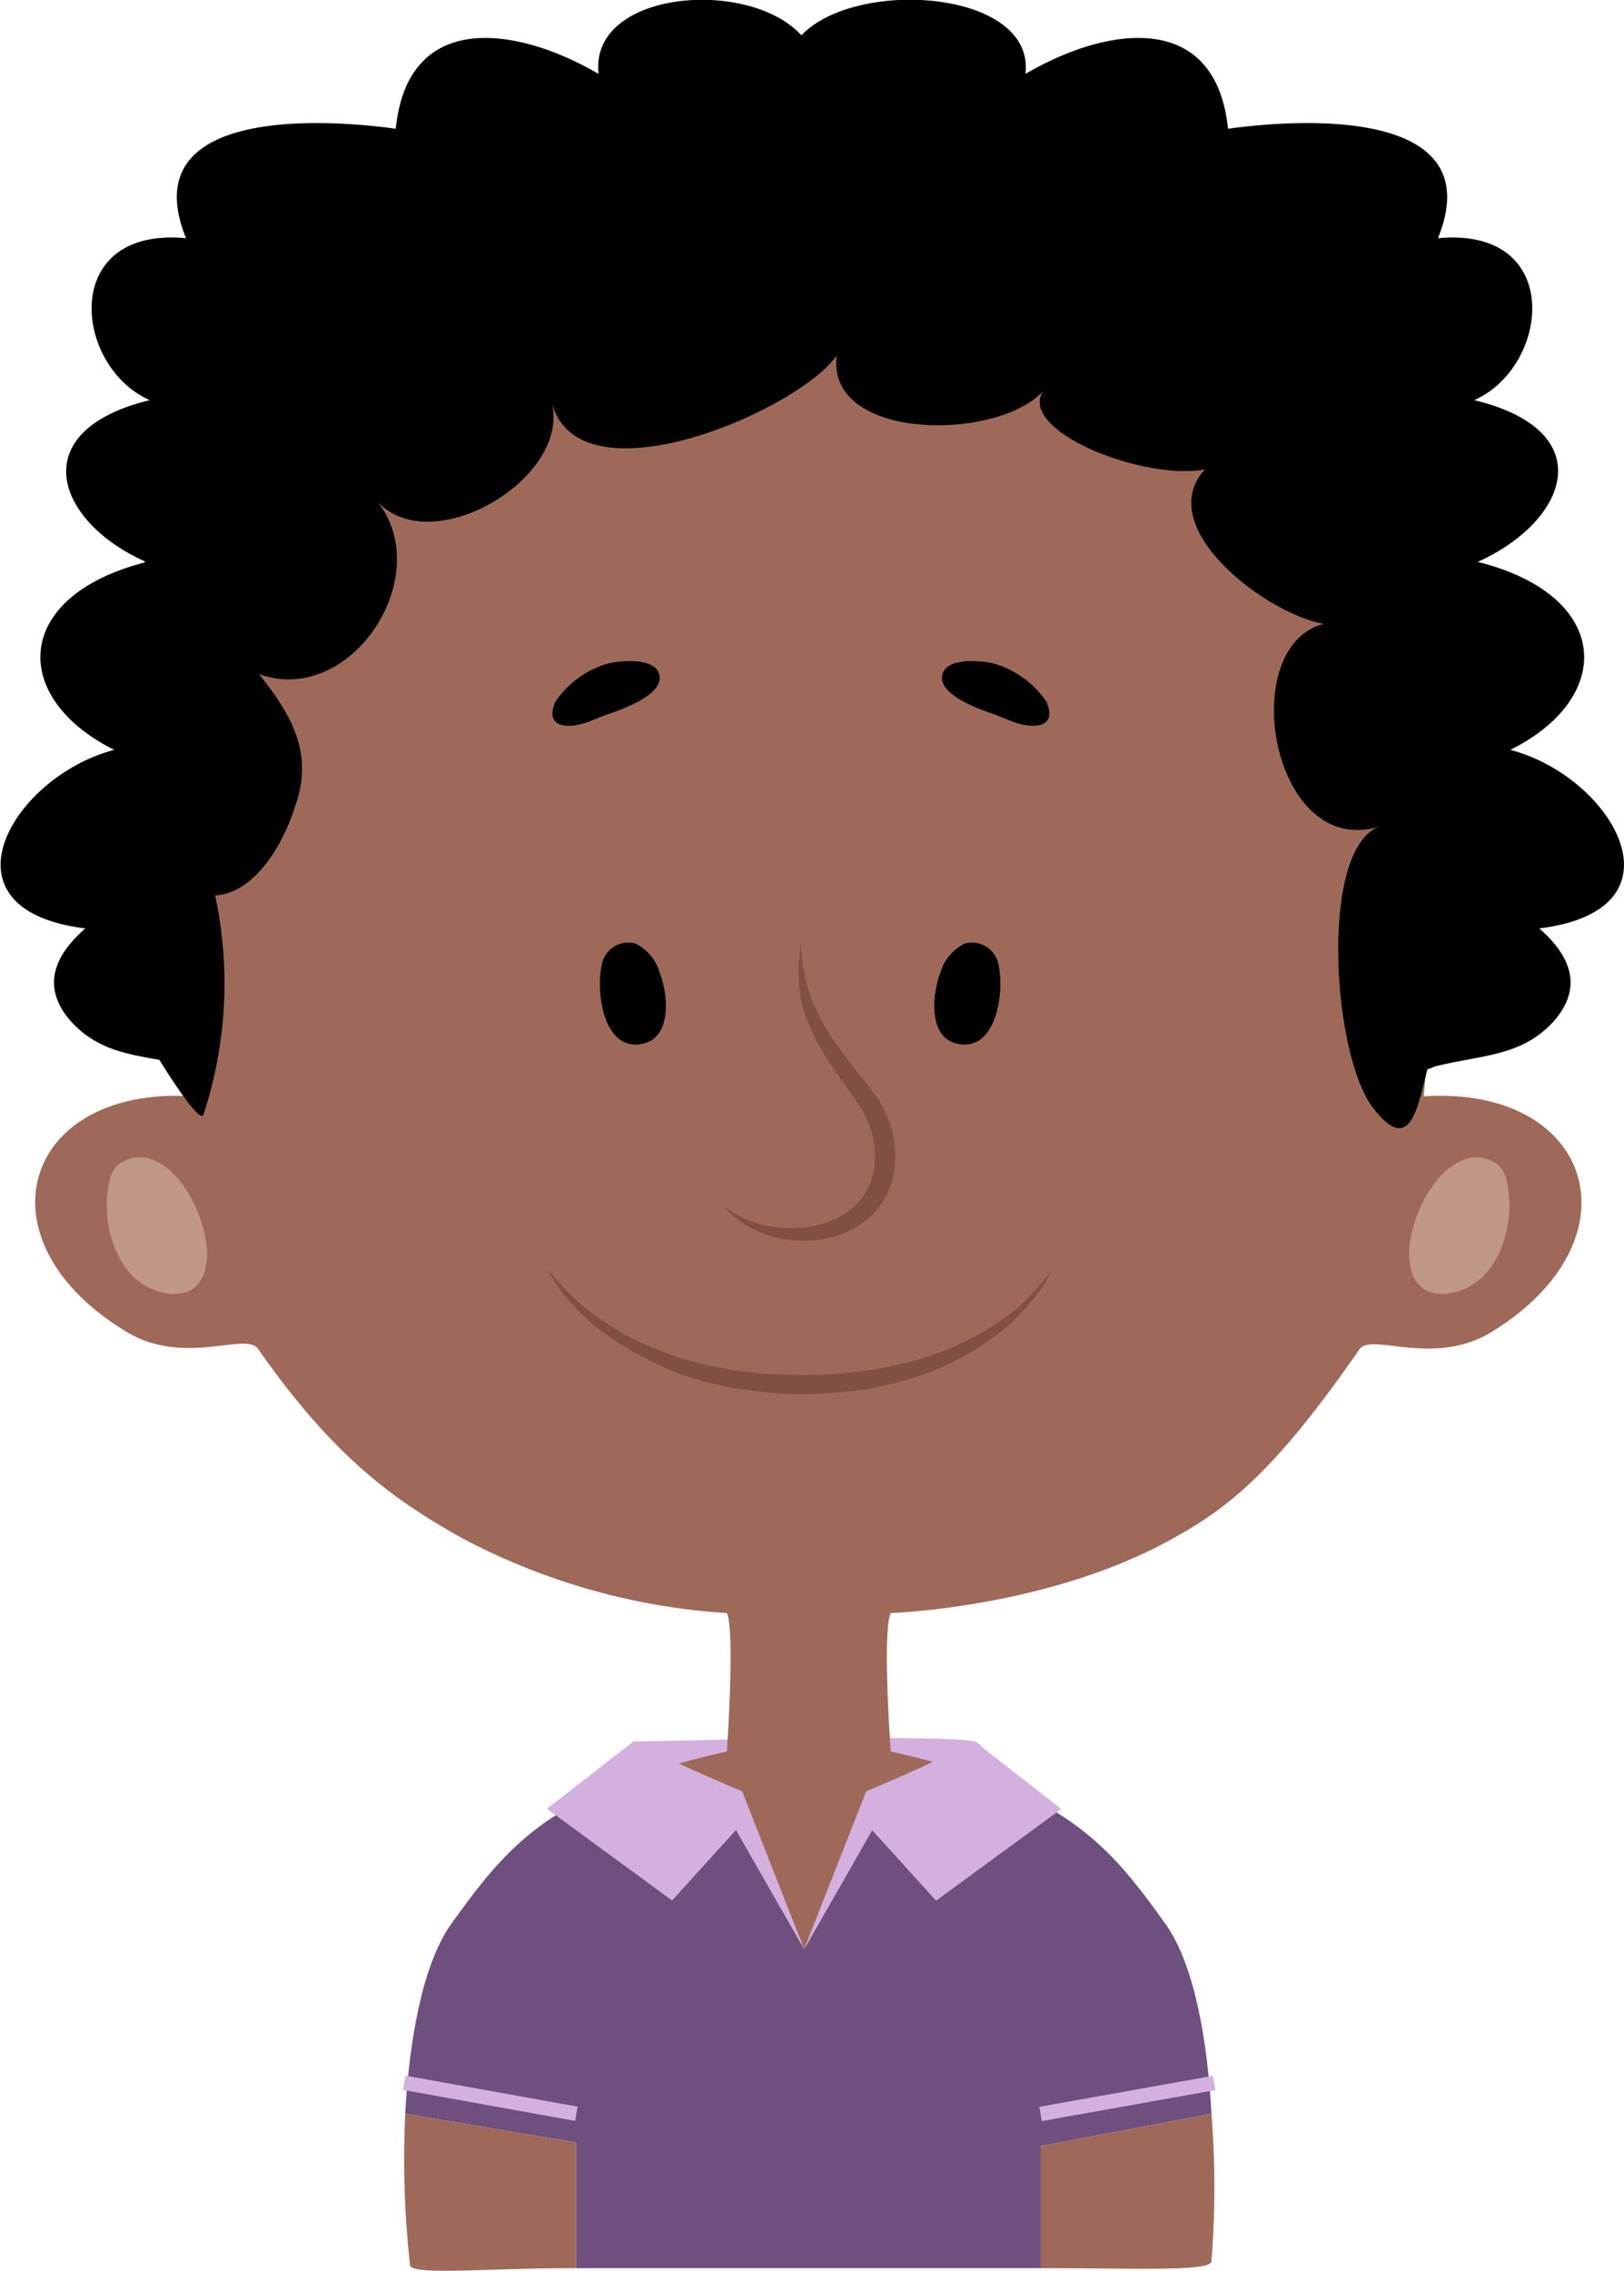 <svg xmlns="http://www.w3.org/2000/svg" viewBox="0 0 84.16 117.65"><defs><style>.cls-1{isolation:isolate;}.cls-2{fill:#d4b0de;}.cls-3{fill:#6f4f80;}.cls-4{fill:#9e6959;}.cls-5{fill:#825043;}.cls-6{opacity:0.65;mix-blend-mode:multiply;}.cls-7{fill:#d4af9f;}</style></defs><title>Asset 4</title><g class="cls-1"><g id="Layer_2" data-name="Layer 2"><g id="OBJECTS"><path class="cls-2" d="M32.83,90.23s16.44-.42,17.68,0-1,1.87-1,1.87S38.41,94.56,35,92.39Z"/><path class="cls-3" d="M41.68,100.77c1.19-1.6,1.79-4.88,3.34-6.61,1.73-1.92,4.19-1.08,5.91-2.06,5.23,1.89,7.13,4.3,9.52,7.65,1.46,2.11,2.13,6,2.33,9.76l-8.85,1.67v6.33l-7.91,0-3.77,0c-2.49,0-9.54,0-12.39,0V111L21,109.51c.2-3.75.88-7.65,2.33-9.76,2.4-3.35,4.29-5.76,9.52-7.65,1,.7,3.67-.11,5.16,2.06s3.19,6.3,3.66,6.61Z"/><path class="cls-4" d="M41.9,10.72A36.2,36.2,0,0,1,65.36,18.5C71,23.28,74.09,31.17,75.78,37.93v5.35a112.68,112.68,0,0,0-2,13.52c8.73-.56,11.27,7.33,3.66,12.12-3.1,2-6.38.06-7,1-4.11,5.92-6.47,8-9.42,9.65-6.46,3.73-14.86,4-14.86,4-.45.93,0,7.17,0,7.17a41.19,41.19,0,0,1,4.79,1.36c-6.12-1-9.25,8.91-9.25,8.91-4.85-11.32-6.2-7.76-8.82-8.91a41.77,41.77,0,0,1,4.79-1.36s.43-6.24,0-7.17a33.79,33.79,0,0,1-13.94-4c-2.95-1.7-6.23-3.76-10.35-9.68-.65-.94-3.93,1-7-1C-1.28,64.13,1.25,56.24,10,56.8A110.7,110.7,0,0,0,8,43.28V37.93C9.7,31.17,12.8,23.28,18.43,18.5a35.68,35.68,0,0,1,20-7.69Z"/><path d="M31.34,37.06c.68-.24,3.06-1,2.83-2.08-.19-.94-2-.75-2.6-.62a4.9,4.9,0,0,0-2.79,2c-.62,1.43.8,1.44,1.93.95Z"/><path d="M51.67,37.06c-.68-.24-3.06-1-2.84-2.08.19-.94,2-.75,2.61-.62a4.93,4.93,0,0,1,2.79,2c.62,1.43-.81,1.44-1.94.95Z"/><path d="M33.28,54.08c1.57-.31,1.34-2.59.91-3.68a2.44,2.44,0,0,0-1.27-1.52,1.4,1.4,0,0,0-1.69.92C30.83,51.15,31.2,54.5,33.28,54.08Z"/><path class="cls-5" d="M37.46,62.46a1.77,1.77,0,0,0,.22.15,3.42,3.42,0,0,0,.63.38,4.41,4.41,0,0,0,1,.41,6.61,6.61,0,0,0,1.42.22,6,6,0,0,0,1.66-.15A4.43,4.43,0,0,0,44,62.72a3.23,3.23,0,0,0,1.1-1.44,3.8,3.8,0,0,0,.2-1.9,3.59,3.59,0,0,0-.22-1,7.83,7.83,0,0,0-.4-.89c-.36-.54-.77-1.13-1.18-1.68a19.32,19.32,0,0,1-1.09-1.7,9.14,9.14,0,0,1-.73-1.66A7.18,7.18,0,0,1,41.4,51c0-.45-.06-.84,0-1.17.06-.64.1-1,.1-1s0,.37.09,1c0,.31.13.68.2,1.11.05.21.15.42.22.66a3.65,3.65,0,0,0,.28.7,12.65,12.65,0,0,0,.83,1.49c.35.5.74,1,1.15,1.55a20.25,20.25,0,0,1,1.31,1.72,8.61,8.61,0,0,1,.5,1.06,4.6,4.6,0,0,1,.28,1.17,4.66,4.66,0,0,1-.3,2.36,3.89,3.89,0,0,1-1.49,1.8,4.76,4.76,0,0,1-2,.76,6.08,6.08,0,0,1-1.86,0,5.74,5.74,0,0,1-1.48-.44,5.18,5.18,0,0,1-1-.6,3.34,3.34,0,0,1-.56-.5Z"/><path class="cls-4" d="M21,109.51a49.74,49.74,0,0,0,.25,7.84c.07.56,4,.15,8.6.16V111Z"/><path d="M49.64,54.08c-1.57-.31-1.33-2.59-.91-3.68A2.47,2.47,0,0,1,50,48.88a1.41,1.41,0,0,1,1.7.92C52.1,51.15,51.72,54.5,49.64,54.08Z"/><path class="cls-4" d="M62.78,109.51a48.43,48.43,0,0,1,0,7.65c-.06.55-4.26.34-8.85.35v-6.33Z"/><path class="cls-5" d="M28.4,65.75a11.41,11.41,0,0,0,1.92,2,15.39,15.39,0,0,0,1.54,1.08,11.81,11.81,0,0,0,2,1,15.66,15.66,0,0,0,2.34.78,10.6,10.6,0,0,0,1.27.27,11.34,11.34,0,0,0,1.32.2,23.36,23.36,0,0,0,5.46,0,12,12,0,0,0,1.32-.18c.43-.08.86-.15,1.27-.27a15,15,0,0,0,4.32-1.75c.29-.18.57-.36.82-.55a8.76,8.76,0,0,0,.71-.54,9.43,9.43,0,0,0,1-1,6.76,6.76,0,0,0,.8-1,5.11,5.11,0,0,1-.64,1.12,9.4,9.4,0,0,1-1,1.16,9.14,9.14,0,0,1-1.47,1.29,14.09,14.09,0,0,1-4.4,2.13,11.74,11.74,0,0,1-1.33.33,9,9,0,0,1-1.39.23,27.07,27.07,0,0,1-2.82.19A24.2,24.2,0,0,1,38.65,72a9.06,9.06,0,0,1-1.38-.25,9.59,9.59,0,0,1-1.33-.34,12.62,12.62,0,0,1-2.41-1,13.83,13.83,0,0,1-2-1.19A10.24,10.24,0,0,1,30.07,68a10.83,10.83,0,0,1-1-1.13A6,6,0,0,1,28.4,65.75Z"/><g class="cls-6"><path class="cls-7" d="M10.69,64.41C10.37,62,8.32,59,6.24,60.25c-.58.35-.66,1.31-.7,1.91-.1,1.85.73,4.19,2.68,4.75S10.92,66.1,10.69,64.41Z"/></g><g class="cls-6"><path class="cls-7" d="M73.06,64.41c.32-2.4,2.37-5.4,4.45-4.16.58.35.66,1.31.7,1.91.1,1.85-.73,4.19-2.68,4.75S72.84,66.1,73.06,64.41Z"/></g><path class="cls-2" d="M41.68,101l-3.22-8.2s-2.75-1.11-5.63-2.58l-4.49,3.49,6.49,4.75,3.31-3.65Z"/><path class="cls-2" d="M41.67,101l3.22-8.2s2.75-1.11,5.62-2.58L55,93.72l-6.49,4.75-3.31-3.65Z"/><rect class="cls-2" x="25.03" y="104.18" width="0.75" height="9.06" transform="translate(-86.08 114.46) rotate(-79.8)"/><rect class="cls-2" x="53.86" y="108.34" width="9.14" height="0.75" transform="translate(-18.2 11.96) rotate(-10.12)"/><path d="M78.27,38.85c5.44-2.71,5.25-8-1.69-9.74C81.27,27,83,22.33,76.4,20.73c3.93-1.73,4.68-9-1.88-8.39,2.64-6.53-6.38-6.29-10.88-5.67C63,.5,57.35,1.36,53.14,3.83c.52-4.34-8.75-5-11.61-2-2.73-3-11-2.33-10.51,2C26.8,1.36,21.13.5,20.51,6.67,16,6.05,7,5.81,9.64,12.34,3.07,11.73,3.82,19,7.76,20.73,1.23,22.32,2.87,27,7.5,29.08l0,.06c-6.83,1.76-7,7-1.58,9.71-5.25,1.36-9.38,8.27-1.5,9.25-1.69,1.48-2.25,3.09-.75,4.81,1.3,1.43,2.83,1.69,4.59,2,0,0,2.12,3.47,2.29,2.82a21.79,21.79,0,0,0,.6-11.34c2.12-.12,3.59-2.81,4.13-4.59,1-2.72-.14-4.73-1.86-6.88,4.73,1.72,9.18-5,6.17-8.9,2.87,3,10-1.29,9-5.16,1.43,5.31,12.76.43,14.77-2.44-.55,4.45,8.32,4.45,10.7,1.84-1.33,2.06,5.17,4.65,8.38,4.06-2.74,3,3.18,7.49,6.17,8C64,33.49,65.9,44.54,71.49,42.82c-3.16,1.14-2.44,12-.29,14.63,1.88,2.42,2.26-.07,2.77-2.05a2.16,2.16,0,0,0,.36-.14c2.44-.62,4.5-.5,6.19-2.35,1.5-1.72.94-3.33-.75-4.81C87.65,47.12,83.52,40.21,78.27,38.85Z"/></g></g></g></svg>